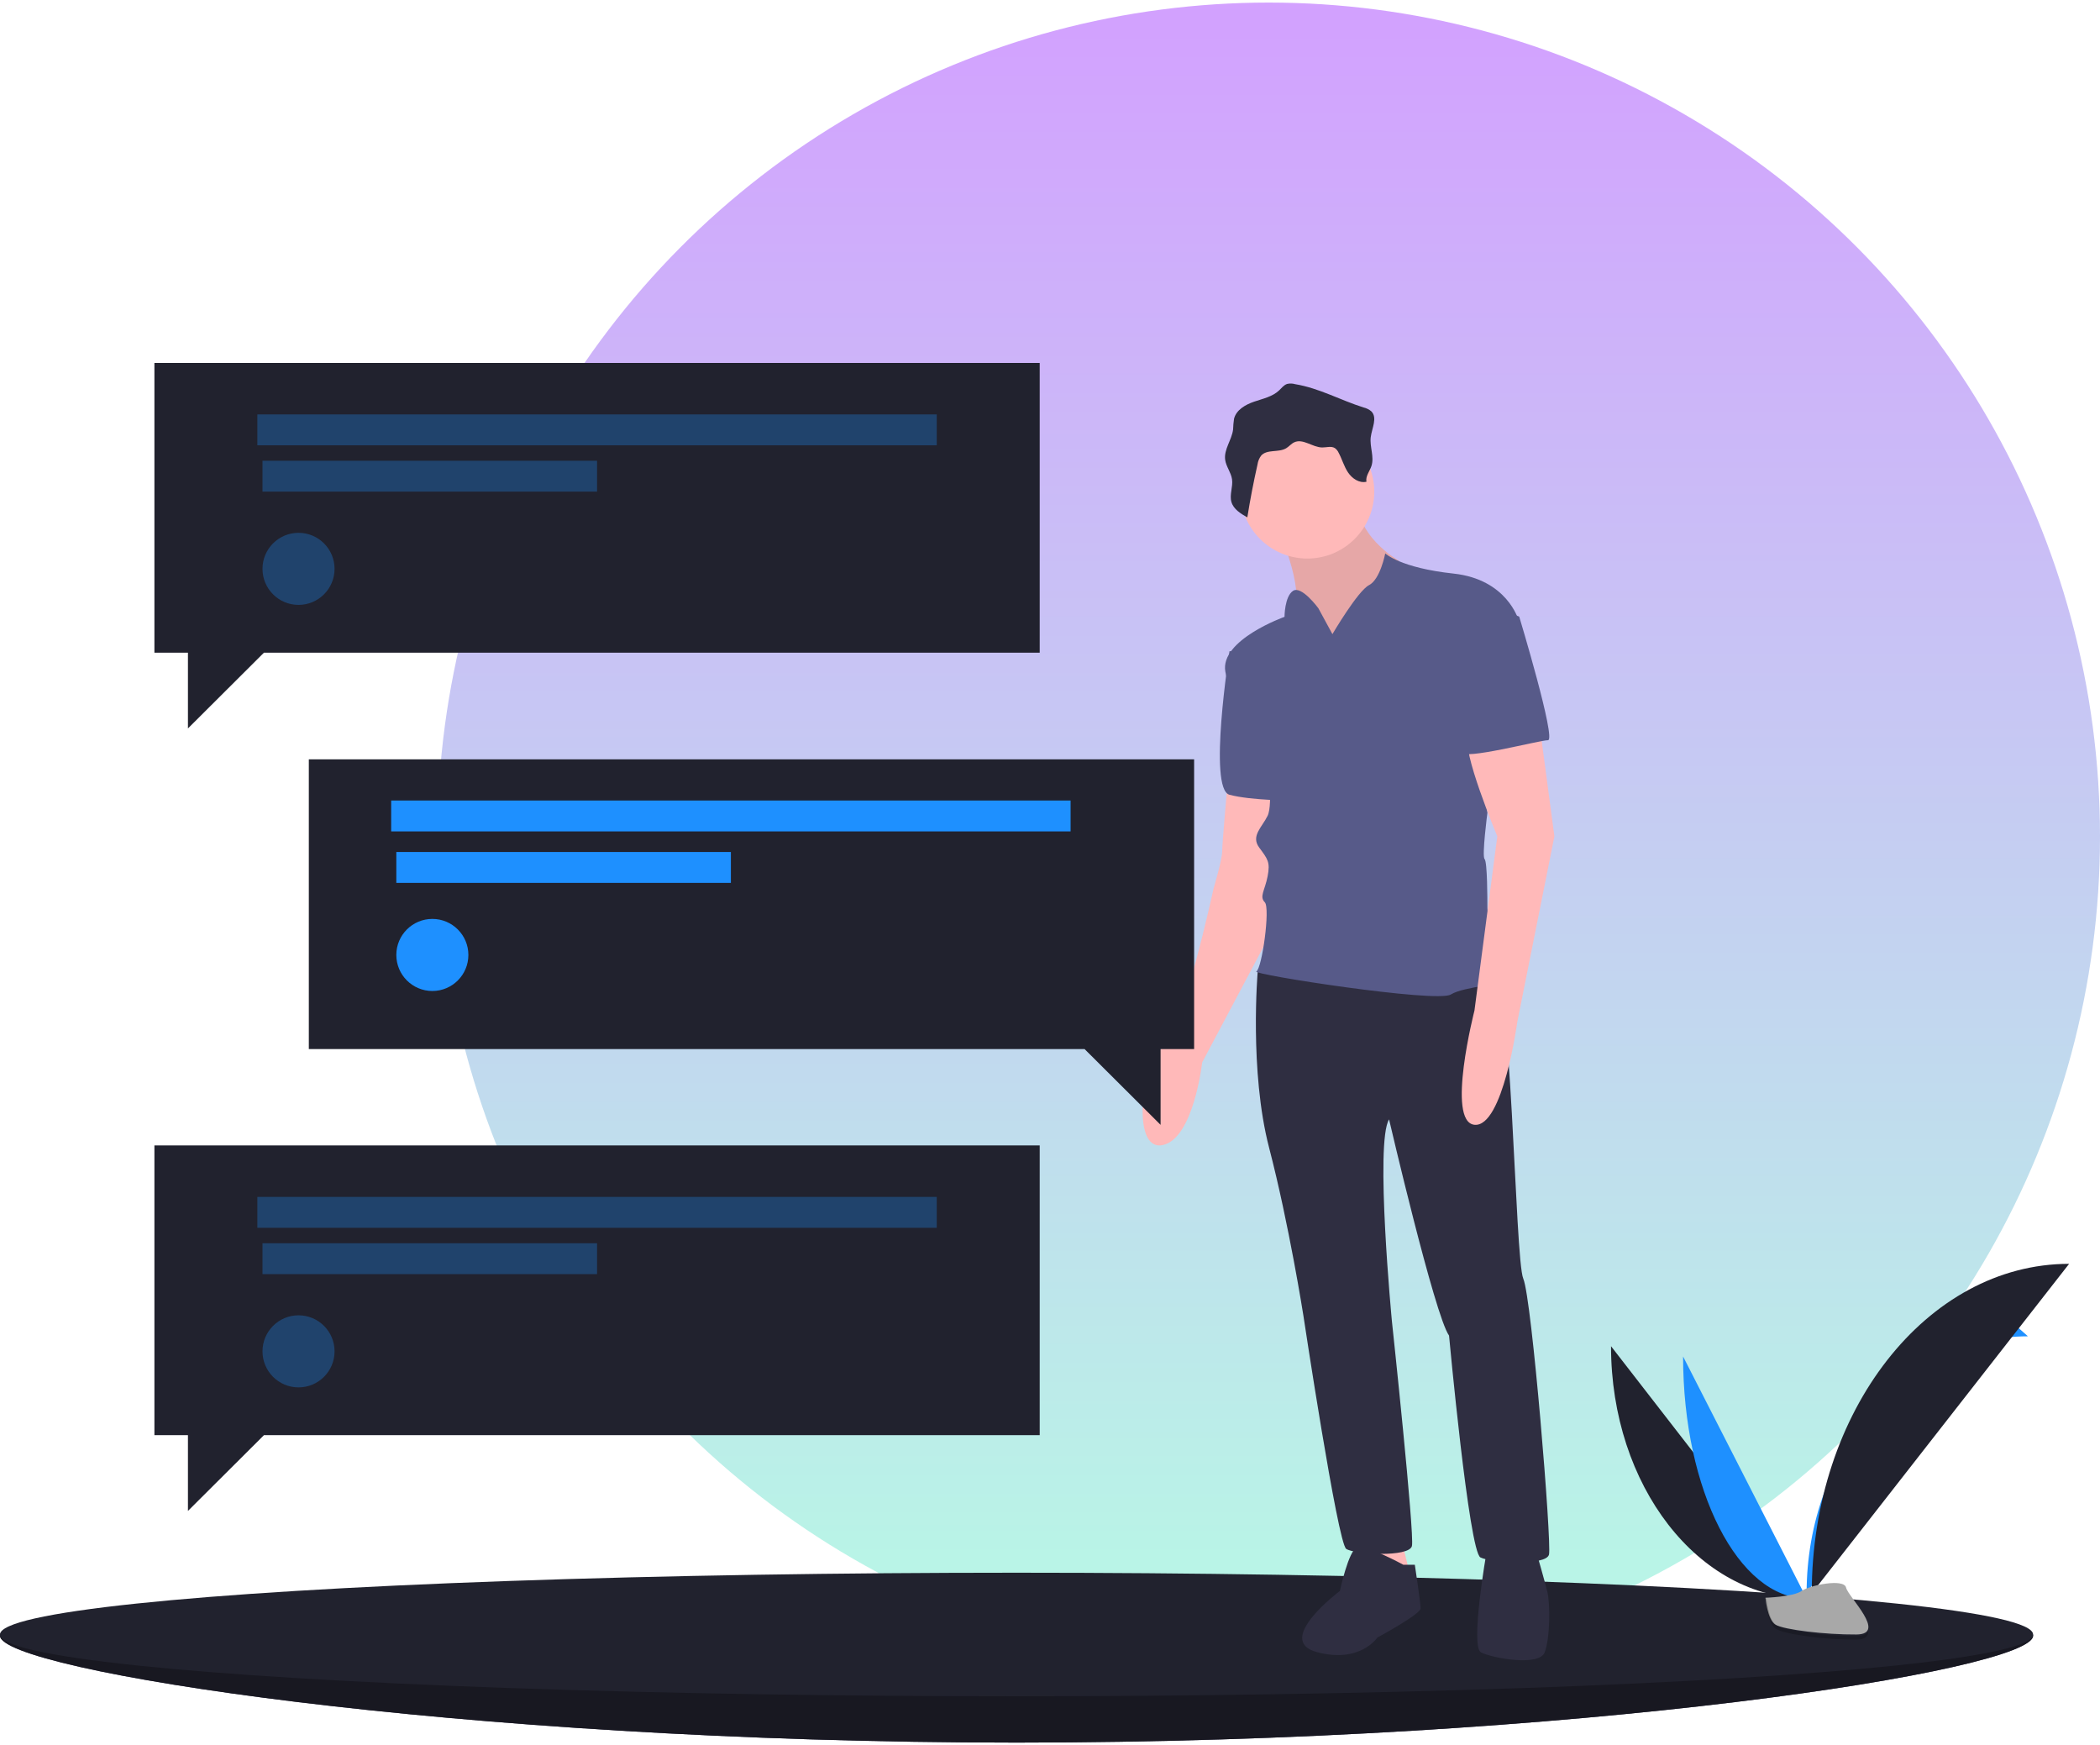<?xml version="1.0" encoding="UTF-8"?>
<svg width="408px" height="339px" viewBox="0 0 408 339" version="1.1" xmlns="http://www.w3.org/2000/svg" xmlns:xlink="http://www.w3.org/1999/xlink">
    <title>C9210F5F-5AC5-42DF-83B2-E281C064A091</title>
    <defs>
        <linearGradient x1="50%" y1="0.03%" x2="50%" y2="93.073%" id="linearGradient-1">
            <stop stop-color="#9013FE" offset="0.03%"></stop>
            <stop stop-color="#50E3C2" offset="100%"></stop>
        </linearGradient>
    </defs>
    <g id="page" stroke="none" stroke-width="1" fill="none" fill-rule="evenodd">
        <g id="Contact" transform="translate(-250, -215)">
            <g id="undraw_personal_text_vkd8" transform="translate(250, 215)">
                <ellipse id="Oval" fill="url(#linearGradient-1)" opacity="0.4" cx="246.5" cy="162.5" rx="161.5" ry="162"></ellipse>
                <path d="M395,317.739 C395,324.428 306.576,338.5 197.5,338.5 C88.424,338.5 0,324.428 0,317.739 C0,311.051 88.424,314.279 197.5,314.279 C306.576,314.279 395,311.051 395,317.739 Z" id="Path" fill="#3F3D56" fill-rule="nonzero"></path>
                <path d="M395,317.739 C395,324.428 306.576,338.5 197.5,338.5 C88.424,338.5 0,324.428 0,317.739 C0,311.051 88.424,314.279 197.5,314.279 C306.576,314.279 395,311.051 395,317.739 Z" id="Path" fill="#181821"></path>
                <ellipse id="Oval" fill="#21222E" cx="197.5" cy="317.5" rx="197.5" ry="12"></ellipse>
                <path d="M313,261.5 C313,288.584 329.996,310.5 351,310.5" id="Path" fill="#21222E"></path>
                <path d="M351,309.5 C351,281.906 370.232,259.577 394,259.577 L388.233,254.5" id="Path" fill="#1E90FF" fill-rule="nonzero"></path>
                <path d="M327,263.5 C327,289.479 337.734,310.5 351,310.5" id="Path" fill="#1E90FF" fill-rule="nonzero"></path>
                <path d="M352,309.5 C352,274.125 374.363,245.5 402,245.5" id="Path" fill="#21222E"></path>
                <path d="M343,310.36 C343,310.36 348.375,310.197 349.995,309.061 C351.615,307.925 358.263,306.569 358.665,308.391 C359.066,310.212 366.742,317.45 360.674,317.498 C354.606,317.546 346.574,316.568 344.957,315.598 C343.34,314.628 343,310.36 343,310.36 Z" id="Path" fill="#A8A8A8" fill-rule="nonzero"></path>
                <path d="M360.783,317.788 C354.715,317.842 346.682,316.747 345.066,315.661 C343.834,314.835 343.344,311.868 343.179,310.5 C343.066,310.505 343,310.508 343,310.508 C343,310.508 343.34,315.285 344.957,316.371 C346.574,317.456 354.606,318.552 360.675,318.498 C362.427,318.483 363.032,317.796 362.999,316.778 C362.755,317.393 362.087,317.777 360.783,317.788 Z" id="Path" fill="#000000" fill-rule="nonzero" opacity="0.2"></path>
                <path d="M248,102.121 C248,102.121 253.652,113.986 251.391,119.635 C249.13,125.285 259.87,131.5 259.87,131.5 L274,123.59 L274,113.421 L271.739,108.901 C271.739,108.901 262.696,103.816 263.826,95.906 C264.957,87.996 248,102.121 248,102.121 Z" id="Path" fill="#FFB9B9" fill-rule="nonzero"></path>
                <path d="M248,102.121 C248,102.121 253.652,113.986 251.391,119.635 C249.13,125.285 259.87,131.5 259.87,131.5 L274,123.59 L274,113.421 L271.739,108.901 C271.739,108.901 262.696,103.816 263.826,95.906 C264.957,87.996 248,102.121 248,102.121 Z" id="Path" fill="#000000" fill-rule="nonzero" opacity="0.1"></path>
                <path d="M238.562,151.5 C238.562,151.5 237.452,163.694 237.452,165.357 C237.452,167.02 235.786,172.563 235.786,172.563 C235.786,172.563 229.679,200.831 225.793,203.603 C221.906,206.374 219.686,223.557 225.793,222.449 C231.9,221.34 233.565,206.374 233.565,206.374 L246.205,182.544 L248,153.717 L238.562,151.5 Z" id="Path" fill="#FFB9B9" fill-rule="nonzero"></path>
                <path d="M243.092,126.5 L238.874,126.5 C238.874,126.5 234.657,153.269 238.874,154.385 C243.092,155.5 251,155.5 251,155.5 L243.092,126.5 Z" id="Path" fill="#575A89" fill-rule="nonzero"></path>
                <polygon id="Path" fill="#FFB9B9" fill-rule="nonzero" points="267 298.761 269.333 309.5 274 306.109 271.667 296.5 267 298.195"></polygon>
                <path d="M247.683,186.5 L244.355,188.71 C244.355,188.71 242.69,208.049 246.574,222.968 C250.458,237.886 253.232,255.567 253.232,255.567 C253.232,255.567 259.89,299.77 261.554,300.875 C263.218,301.981 273.76,302.533 274.315,300.323 C274.87,298.113 270.431,256.672 270.431,256.672 C270.431,256.672 267.102,221.862 269.876,217.442 C269.876,217.442 278.753,255.567 281.528,259.435 C281.528,259.435 285.411,301.428 287.631,302.533 C289.85,303.638 300.391,304.191 300.946,301.981 C301.501,299.77 297.617,252.252 295.953,248.384 C294.288,244.517 293.734,187.053 289.85,187.605 C285.966,188.158 247.683,186.5 247.683,186.5 Z" id="Path" fill="#2F2E41" fill-rule="nonzero"></path>
                <circle id="Oval" fill="#FFB9B9" fill-rule="nonzero" cx="254" cy="95.5" r="13"></circle>
                <path d="M258.87,123.181 L256.133,118.141 C256.133,118.141 252.848,113.66 251.206,114.781 C249.563,115.901 249.563,119.821 249.563,119.821 C249.563,119.821 236.973,124.301 238.067,130.462 C239.162,136.622 246.279,147.263 246.279,147.263 C246.279,147.263 247.374,156.224 246.279,158.464 C245.184,160.704 242.994,162.384 244.637,164.625 C246.279,166.865 246.826,167.425 246.279,170.225 C245.731,173.025 244.637,174.145 245.731,175.265 C246.826,176.385 245.184,188.146 244.089,188.706 C242.994,189.266 279.125,194.867 281.862,193.187 C284.599,191.507 292.263,191.507 291.715,189.827 C291.168,188.146 288.978,178.066 288.978,176.385 C288.978,174.705 288.978,167.425 288.431,166.865 C287.883,166.305 288.978,157.904 288.978,157.904 L286.241,134.382 L295,120.381 C295,120.381 292.81,112.54 282.409,111.42 C272.008,110.3 269.131,107.5 269.131,107.5 C269.131,107.5 268.176,112.54 265.986,113.66 C263.797,114.781 258.87,123.181 258.87,123.181 Z" id="Path" fill="#575A89" fill-rule="nonzero"></path>
                <path d="M298.671,137.5 L302,162.462 L294.788,198.519 C294.788,198.519 292.014,219.044 286.466,218.489 C280.918,217.934 286.466,196.3 286.466,196.3 L290.904,162.462 C290.904,162.462 283.692,145.266 285.356,143.047 C287.021,140.828 298.671,137.5 298.671,137.5 Z" id="Path" fill="#FFB9B9" fill-rule="nonzero"></path>
                <path d="M272.641,303.949 C272.641,303.949 265.362,299.99 263.682,300.555 C262.003,301.121 260.323,309.041 260.323,309.041 C260.323,309.041 247.445,318.658 255.844,320.92 C264.242,323.183 267.602,318.092 267.602,318.092 C267.602,318.092 276,313.566 276,312.435 C276,311.303 274.88,303.949 274.88,303.949 L272.641,303.949 Z" id="Path" fill="#2F2E41" fill-rule="nonzero"></path>
                <path d="M288.815,301.5 C288.815,301.5 285.588,319.864 287.739,320.977 C289.891,322.09 299.033,323.76 300.109,320.977 C301.185,318.195 301.185,311.517 300.647,309.291 C300.109,307.065 298.496,301.5 298.496,301.5 L288.815,301.5 Z" id="Path" fill="#2F2E41" fill-rule="nonzero"></path>
                <path d="M251.632,74.626 C251.125,74.476 250.587,74.46 250.072,74.579 C249.422,74.789 248.995,75.383 248.5,75.848 C247.201,77.067 245.346,77.449 243.653,78.026 C241.96,78.604 240.18,79.626 239.756,81.346 C239.653,82.038 239.592,82.736 239.571,83.435 C239.319,85.464 237.754,87.292 238.033,89.317 C238.216,90.641 239.171,91.763 239.366,93.085 C239.585,94.559 238.832,96.092 239.252,97.522 C239.663,98.924 241.056,99.778 242.338,100.5 C242.889,97.047 243.549,93.614 244.321,90.201 C244.408,89.584 244.651,88.999 245.027,88.499 C246.165,87.224 248.398,87.95 249.876,87.079 C250.437,86.748 250.854,86.201 251.443,85.923 C253.15,85.116 254.997,86.903 256.888,86.92 C257.723,86.927 258.639,86.6 259.344,87.041 C259.655,87.267 259.903,87.567 260.062,87.915 C260.736,89.166 261.107,90.572 261.893,91.757 C262.68,92.942 264.088,93.909 265.481,93.577 C265.269,92.508 266.115,91.547 266.454,90.51 C267.037,88.727 266.084,86.791 266.313,84.931 C266.529,83.184 267.68,81.134 266.417,79.894 C265.986,79.533 265.474,79.279 264.924,79.152 C260.455,77.75 256.327,75.4 251.632,74.626 Z" id="Path" fill="#2F2E41" fill-rule="nonzero"></path>
                <path d="M289.583,117.5 L295.166,119.786 C295.166,119.786 302.424,143.787 300.749,143.787 C299.074,143.787 284,147.787 284,146.073 C284,144.359 285.117,117.5 289.583,117.5 Z" id="Path" fill="#575A89" fill-rule="nonzero"></path>
                <polygon id="Path" fill="#21222E" points="202 70.5 30 70.5 30 126.78 36.515 126.78 36.515 141.5 51.283 126.78 202 126.78"></polygon>
                <polygon id="Path" fill="#21222E" points="202 222.5 30 222.5 30 278.78 36.515 278.78 36.515 293.5 51.283 278.78 202 278.78"></polygon>
                <polygon id="Path" fill="#21222E" points="60 147.5 232 147.5 232 203.78 225.485 203.78 225.485 218.5 210.717 203.78 60 203.78"></polygon>
                <rect id="Rectangle" fill="#1E90FF" fill-rule="nonzero" opacity="0.3" x="50" y="80.5" width="132" height="6"></rect>
                <rect id="Rectangle" fill="#1E90FF" fill-rule="nonzero" opacity="0.3" x="51" y="89.5" width="65" height="6"></rect>
                <circle id="Oval" fill="#1E90FF" fill-rule="nonzero" opacity="0.3" cx="58" cy="110.5" r="7"></circle>
                <rect id="Rectangle" fill="#1E90FF" fill-rule="nonzero" x="76" y="155.5" width="132" height="6"></rect>
                <rect id="Rectangle" fill="#1E90FF" fill-rule="nonzero" x="77" y="165.5" width="65" height="6"></rect>
                <circle id="Oval" fill="#1E90FF" fill-rule="nonzero" cx="84" cy="185.5" r="7"></circle>
                <rect id="Rectangle" fill="#1E90FF" fill-rule="nonzero" opacity="0.3" x="50" y="232.5" width="132" height="6"></rect>
                <rect id="Rectangle" fill="#1E90FF" fill-rule="nonzero" opacity="0.3" x="51" y="241.5" width="65" height="6"></rect>
                <circle id="Oval" fill="#1E90FF" fill-rule="nonzero" opacity="0.3" cx="58" cy="262.5" r="7"></circle>
            </g>
        </g>
    </g>
</svg>